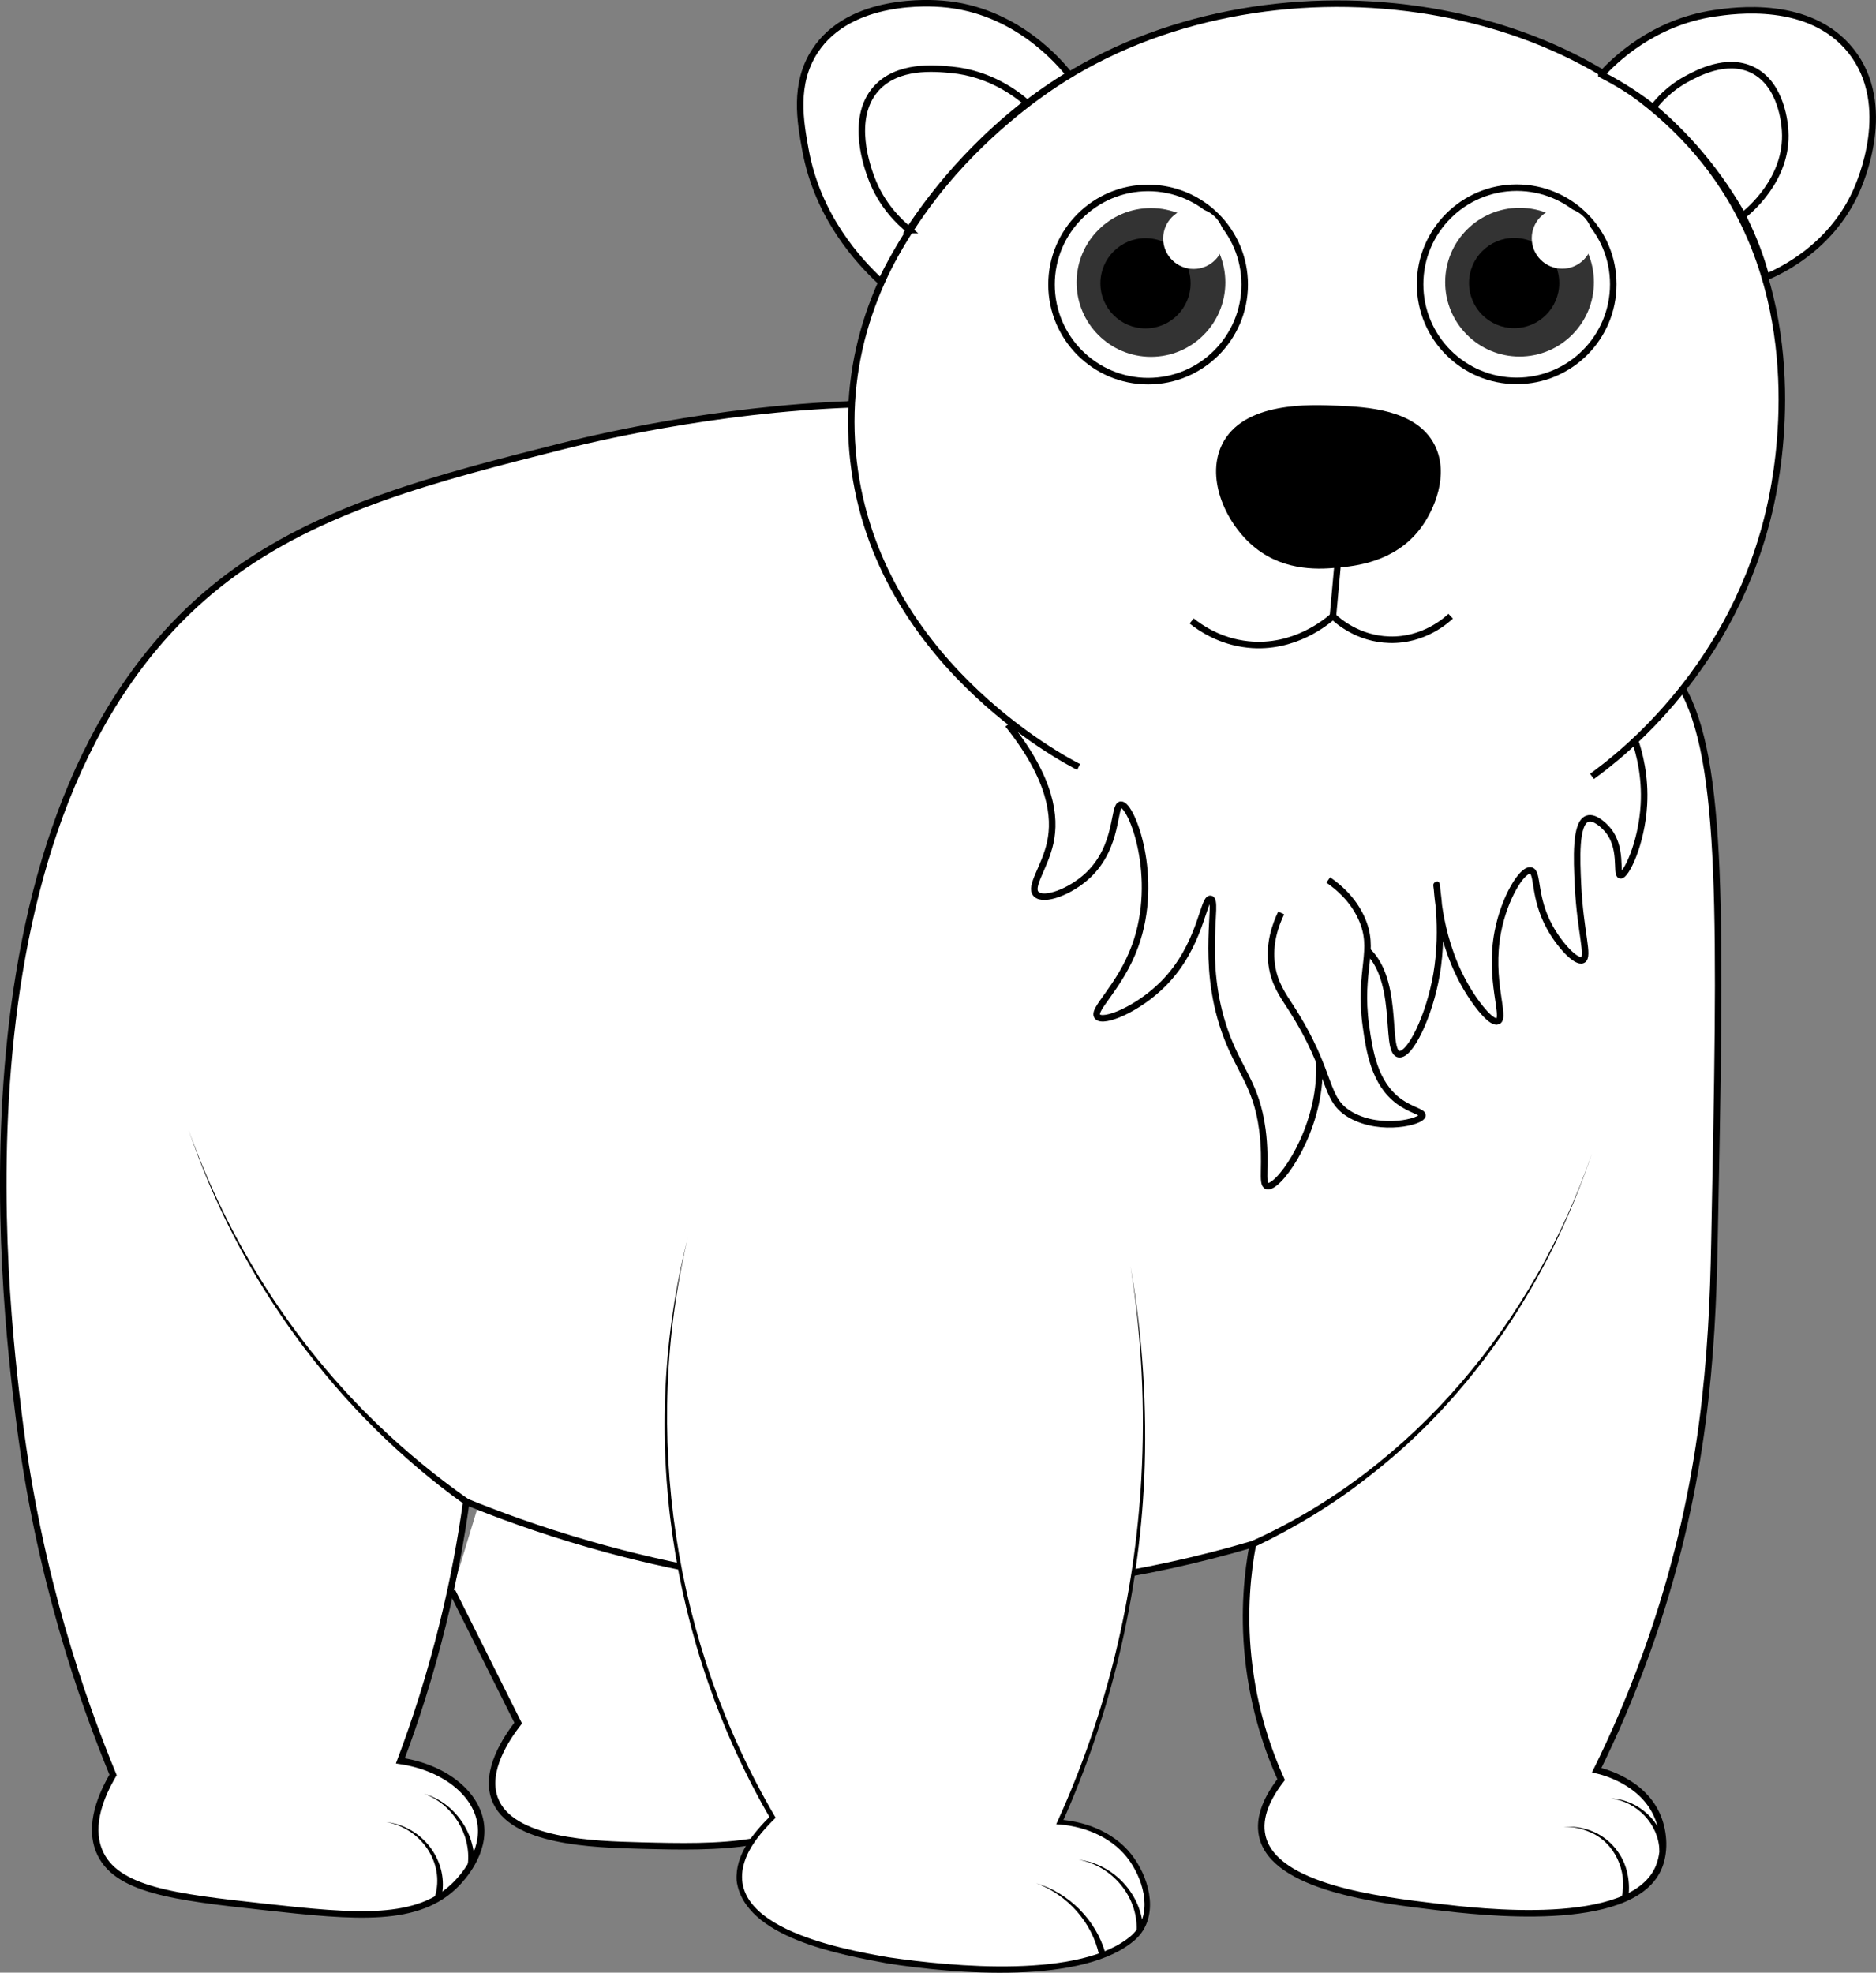 <?xml version="1.0" encoding="UTF-8"?>
<svg id="Layer_2" data-name="Layer 2" xmlns="http://www.w3.org/2000/svg" viewBox="0 0 287.83 302.63">
  <rect x="0" y="0" width="287.83" height="302.63" fill="#808080" stroke="none"/>
  <defs>
    <style>
      .cls-1 {
        fill: none;
      }

      .cls-1, .cls-2, .cls-3 {
        stroke: #000;
        stroke-miterlimit: 10;
      }

      .cls-4, .cls-2 {
        fill: #fff;
      }

      .cls-5 {
        fill: #333;
      }
    </style>
  </defs>
  <g id="Layer_1-2" data-name="Layer 1">
    <g>
      <path class="cls-2" d="M69.38,244.11c3.37,6.74,6.74,13.49,10.12,20.23-1.82,2.35-5.14,7.3-3.61,11.56,2.41,6.72,15.22,7.04,22.4,7.23,11.63.3,24.86.63,30.35-7.95,6.2-9.69-1.43-24.57-7.23-31.79-15.48-19.3-43.74-16.29-46.97-15.9"/>
      <path class="cls-2" d="M130.81,62.02c-21.51.76-40.47,5.41-44.8,6.5-18.84,4.76-36.99,9.35-51.31,20.23C-8.85,121.86.74,199.82,2.9,217.38c3.01,24.45,9.76,43.54,14.45,54.92-1.78,3.03-3.74,7.57-2.17,11.56,2.42,6.14,11.68,7.17,25.29,8.67,14.2,1.57,23.78,2.49,29.63-3.61.62-.65,4.45-4.64,3.61-9.39-.8-4.58-5.67-8.4-12.28-9.39,2.32-6.16,4.58-13.16,6.5-20.96,1.66-6.72,2.81-13.02,3.61-18.79,4.54,1.85,10.95,4.25,18.79,6.5,26.99,7.76,49.19,7.55,57.81,7.23,11.17-.42,26.48-2.05,44.08-7.23-.8,4.27-1.45,10.26-.72,17.34.83,8.11,3.14,14.53,5.06,18.79-2,2.58-3.57,5.67-2.89,8.67,1.78,7.86,17.84,9.78,26.74,10.84,6.63.79,29.6,3.53,33.96-5.78,1.14-2.43.96-5.56,0-7.95-2.21-5.52-8.55-7.04-9.39-7.23,2.45-4.98,5.67-12.11,8.67-20.96,7.89-23.24,9.06-42.94,9.39-59.98.98-49.43,1.47-74.14-5.06-85.27-27.51-46.87-111.16-43.92-127.18-43.36Z"/>
      <path class="cls-2" d="M165.49,117.66c-1.95-.97-31.93-16.57-34.69-48.41-2.86-32.97,26.08-53.06,31.07-56.36,31.93-21.1,82.79-14.68,102.61,15.9,12.63,19.49,8.52,42.42,7.23,48.41-5.44,25.2-23.08,38.74-27.46,41.91"/>
      <g>
        <path class="cls-4" d="M105.51,189.92c-2.24,9.3-4.35,22.84-2.89,39.02,2.07,23.01,10.34,40.27,15.9,49.86-4.91,4.75-5.37,8.11-5.06,10.12,1.71,11.01,31.34,12.9,33.24,13.01,4.32.24,25.67,1.45,28.9-7.23,1.39-3.73-1.04-7.99-1.45-8.67-3.54-5.97-10.82-6.47-11.56-6.5,3.49-7.76,6.94-17.2,9.39-28.18,5.22-23.36,3.7-43.55,1.45-57.09"/>
        <path d="M105.52,189.92c-7.07,29.86-2.18,62.24,13.34,88.69,0,0,.15.26.15.26-1.59,1.55-3.1,3.23-4.12,5.17-5.76,11.31,13.88,14.93,21.47,16.24,9.73,1.43,29.64,3.35,37.3-3.41,3.23-3.03,1.94-8.07-.3-11.32-2.37-3.47-6.62-5.32-10.77-5.65l-.54-.04.22-.48c7.51-16.51,11.83-34.43,12.84-52.54.61-10.88.06-21.81-1.66-32.58,1.87,10.74,2.58,21.7,2.11,32.6-.85,18.19-5.17,36.2-12.61,52.82l-.32-.52c4.38.32,8.85,2.23,11.4,5.93,2.49,3.54,3.77,9.09.24,12.4-7.85,7.1-28.08,5.29-38.06,3.73-7.19-1.35-21.99-3.92-23.19-12.68-.27-4.01,2.59-7.38,5.25-10.01,0,0-.07.47-.07.47-15.48-26.63-20.29-59.19-12.68-89.07h0Z"/>
      </g>
      <path d="M71.26,230.79c-19.7-14.11-34.58-34.58-42.34-57.49,6.07,17.02,15.98,32.69,29.02,45.23,4.33,4.17,8.99,8,13.91,11.45l-.58.82h0Z"/>
      <path d="M192.02,236.43c24.95-11.21,43.45-33.89,52.24-59.52-6.49,19.35-18.12,37.21-34.39,49.71-5.36,4.23-11.26,7.78-17.43,10.72l-.42-.91h0Z"/>
      <path class="cls-2" d="M135.14,43.23c-3.42-3.17-9.69-9.99-11.56-20.23-.78-4.28-1.85-10.12,1.45-15.17C130.45-.49,143,.47,144.54.59c11.27.87,18.09,9.05,19.51,10.84-4.59,2.81-10.65,7.19-16.62,13.73-6.06,6.64-9.9,13.19-12.28,18.07Z"/>
      <path class="cls-2" d="M245.7,11.43c1.98-2.15,7.91-8.01,17.34-9.39,2.95-.43,14.67-2.16,20.96,5.78,6.61,8.34,1.46,20.08.72,21.68-3.92,8.57-11.59,12.1-13.73,13.01-1.11-4.07-3.47-10.66-8.67-17.34-5.92-7.62-12.71-11.73-16.62-13.73Z"/>
      <path class="cls-3" d="M187.89,68.52c3.02-6.41,13.1-5.97,17.34-5.78,4.31.19,11.81.52,14.45,5.78,2.13,4.24-.03,9.45-2.17,12.28-3.79,5.01-9.79,5.56-12.28,5.78-2.4.22-7.76.7-12.28-2.89-4.3-3.41-7.42-10.16-5.06-15.17Z"/>
      <path class="cls-1" d="M182.83,95.26c1.3,1.04,4.32,3.16,8.67,3.61,7.1.74,12.12-3.55,13.01-4.34.73.7,3.84,3.48,8.67,3.61,5.29.15,8.74-3,9.39-3.61"/>
      <path class="cls-1" d="M205.23,86.58c-.24,2.65-.48,5.3-.72,7.95"/>
      <path class="cls-1" d="M154.65,111.15c6.72,8.41,7.32,14.23,6.5,18.07-.82,3.84-3.29,6.81-2.17,7.95,1.13,1.15,5.21-.31,7.95-2.89,4.75-4.48,3.84-10.8,5.06-10.84,1.63-.05,5.98,11.19,2.17,21.68-2.33,6.39-6.7,9.79-5.78,10.84.91,1.04,6.22-1.13,10.12-5.06,5.79-5.84,6.07-13.17,7.23-13.01,1.32.19-1.58,9.47,2.17,20.23,2.15,6.17,4.84,8.11,5.78,15.17.7,5.26-.22,8.39.72,8.67,1.55.47,7.18-6.98,7.95-15.9.94-10.97-6.05-17.49-2.89-20.96,1.93-2.11,6.55-1.9,9.39,0,6.27,4.19,3.44,16.25,5.78,16.62,1.7.27,4.69-5.85,5.78-12.28,1.23-7.21-.11-13.72,0-13.73.12-.01.07,8.74,5.06,16.62,1.42,2.25,3.44,4.72,4.34,4.34,1.29-.55-1.43-6.29,0-13.73,1-5.22,3.74-9.66,5.06-9.39,1.17.24.34,4.02,2.89,8.67,1.53,2.79,4.07,5.52,5.06,5.06,1.05-.49-.37-4.23-.72-11.56-.18-3.85-.45-9.46,1.45-10.12,1.15-.4,2.66,1.2,2.89,1.45,2.64,2.8,1.43,7.08,2.17,7.23.81.16,3.27-4.79,3.61-10.84.24-4.28-.65-7.81-1.45-10.12"/>
      <path class="cls-2" d="M203.79,135c1.47,1.01,3.7,2.84,5.06,5.78,2.35,5.08-.48,7.91.72,16.62.53,3.83,1.29,8.8,5.06,11.56,1.87,1.37,3.69,1.62,3.61,2.17-.14.97-6.26,2.49-10.84,0-4.54-2.47-2.67-6.22-9.39-16.62-1.2-1.85-2.5-3.65-2.89-6.5-.45-3.29.57-6.13,1.45-7.95"/>
      <path class="cls-2" d="M139.48,35.28c-1.5-1.23-4.22-3.8-5.78-7.95-.52-1.4-3.42-9.09.72-13.73,3.28-3.67,8.91-3.14,11.56-2.89,5.89.56,9.93,3.65,11.56,5.06-3.32,2.57-7.07,5.9-10.84,10.12-2.94,3.29-5.31,6.49-7.23,9.39Z"/>
      <path class="cls-2" d="M253.65,16.49c.89-1.15,2.51-2.95,5.06-4.34,1.71-.93,6.16-3.34,10.12-1.45,4.61,2.21,5.01,8.57,5.06,9.39.47,7.45-5.76,12.43-6.5,13.01-1.56-2.78-3.67-6.03-6.5-9.39-2.5-2.97-5-5.35-7.23-7.23Z"/>
      <path d="M66.73,290.97c1.57-5.23-2.17-10.51-7.46-11.44,5.61.62,9.76,6.1,8.43,11.68,0,0-.97-.23-.97-.23h0Z"/>
      <path d="M71.78,285.99c.52-4.58-2.33-9.22-6.73-10.81,4.66,1.32,7.93,6.01,7.73,10.87,0,0-1-.06-1-.06h0Z"/>
      <path d="M168.62,299.88c-1.08-4.97-4.84-9.19-9.63-10.97,5.02,1.5,9.15,5.63,10.6,10.71,0,0-.97.25-.97.25h0Z"/>
      <path d="M174.39,296.15c.22-5.18-3.77-9.93-8.89-10.84,5.36.61,9.78,5.37,9.89,10.83,0,0-1,.01-1,.01h0Z"/>
      <path d="M248.82,290.98c.91-3.92-1.1-8.36-4.9-9.92-1.25-.55-2.62-.84-4-.81,1.38-.1,2.78.1,4.1.58,2.68.96,4.79,3.3,5.54,6.06.37,1.39.48,2.84.25,4.3l-.98-.2h0Z"/>
      <path d="M254.6,283.9c-.11-4.02-3.42-7.51-7.45-7.99,4.24.15,7.99,3.63,8.45,7.9,0,0-1,.09-1,.09h0Z"/>
      <circle class="cls-2" cx="176.15" cy="43.65" r="14.82"/>
      <circle class="cls-5" cx="176.59" cy="43.33" r="11.41"/>
      <circle cx="175.75" cy="43.46" r="6.92"/>
      <circle class="cls-4" cx="183.13" cy="36.59" r="4.67"/>
      <circle class="cls-2" cx="232.7" cy="43.61" r="14.82"/>
      <circle class="cls-5" cx="233.14" cy="43.29" r="11.41"/>
      <circle cx="232.31" cy="43.42" r="6.92"/>
      <circle class="cls-4" cx="239.68" cy="36.55" r="4.67"/>
    </g>
  </g>
</svg>